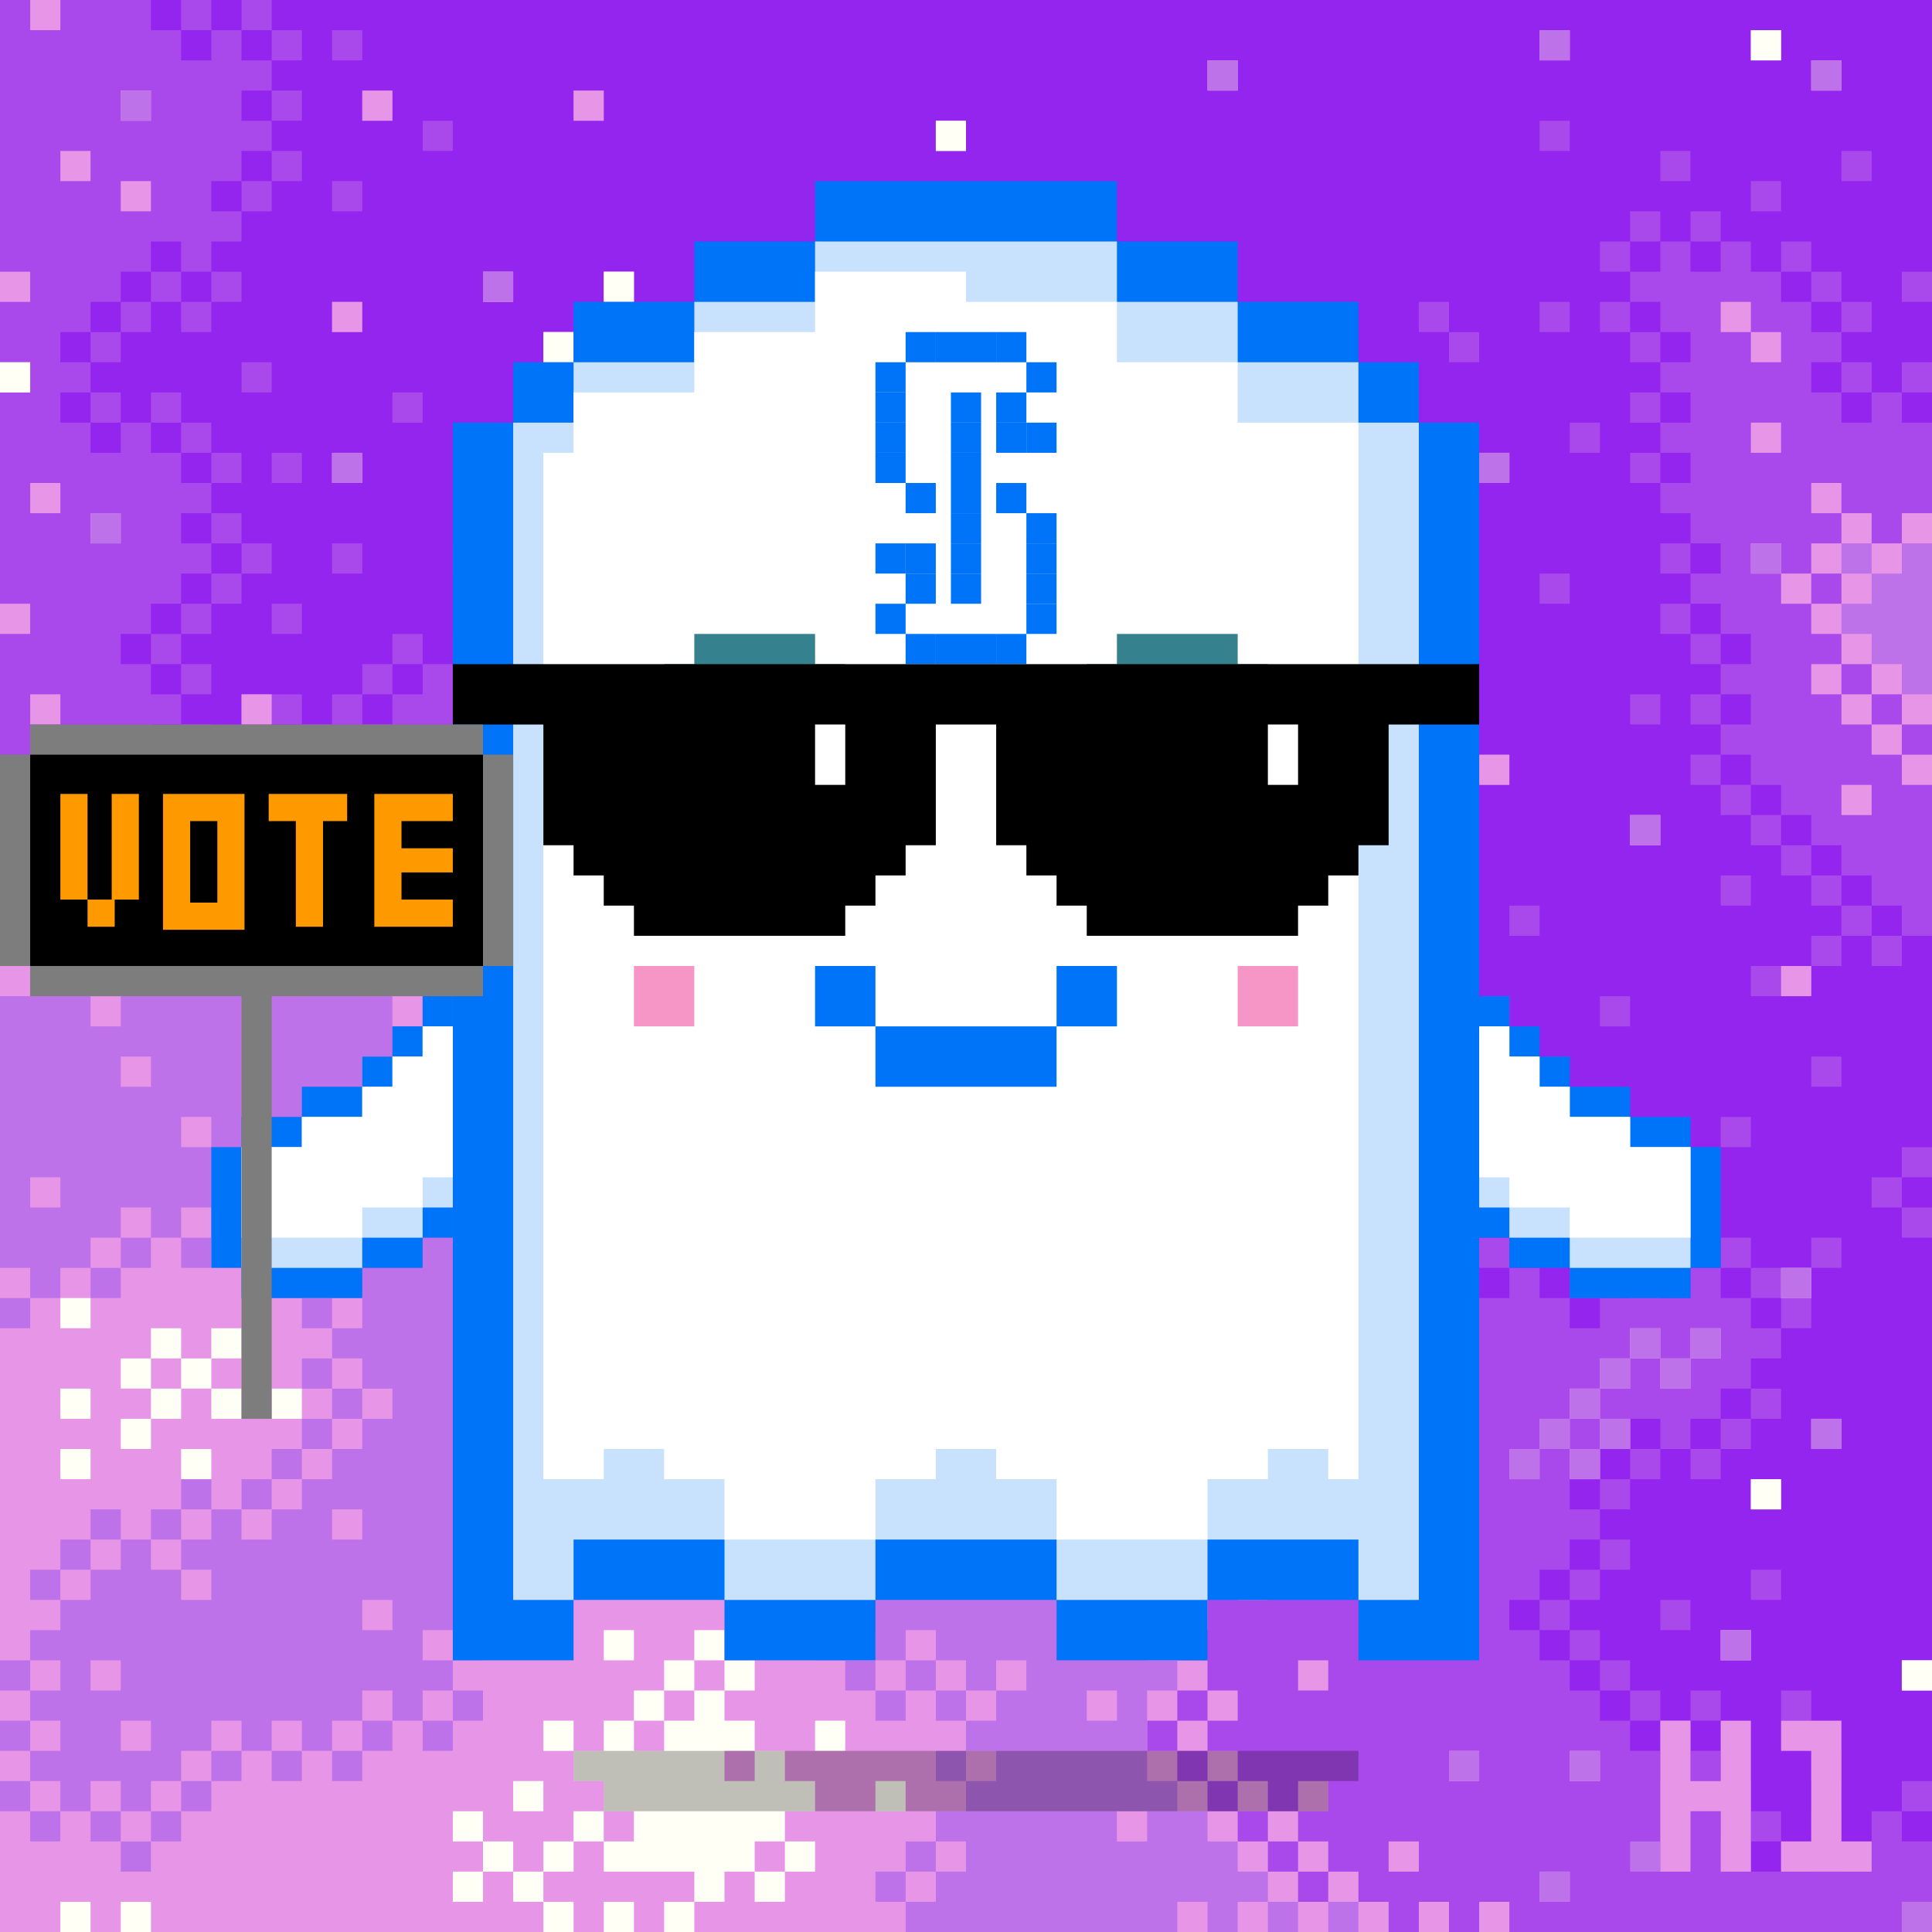<svg xmlns="http://www.w3.org/2000/svg" viewBox="0 0 64 64"><rect x="0" y="0" width="64" height="64" fill="#333333" stroke="none"/><g class="gotchi-wearable wearable-bg"><svg x="0" y="0"><path d="M0 0v64h64V0H0z" fill="#9325ee"/><g fill="#a948eb"><path d="M31 21h1v1h-1zm0-7h1v1h-1zm1 4h1v1h-1zM9 20h1v1H9zm2-2h1v1h-1zm3-14h1v1h-1zm-1 9h1v1h-1zm-2-3h1v1h-1zm7 1h1v1h-1zm-7-5h1v1h-1zm5 3h1v1h-1zm4 0h1v1h-1zM9 3h1v1H9zm0-2h1v1H9zm3 21h1v1h-1z"/><path d="M13 21h1v1h-1zM9 5h1v1H9zm10-2h1v1h-1zm-7 0h1v1h-1zm-1-2h1v1h-1zM8 0h1v1H8zM6 10h1v1H6zm-2 0h1v1H4z"/><path d="M8 6h1v1H8zM6 20h1v1H6zm1-5h1v1H7zm-1 7h1v1H6zm2-4h1v1H8zm-2 6h1v1H6zM6 0h1v1H6zm2 12h1v1H8z"/><path d="M3 11h1v1H3zm4 8h1v1H7zm2 5h1v-1H8v2h1v-1zm0-9h1v1H9zm2 0h1v1h-1zm-6 6h1v1H5zm1-7h1v1H6z"/><path d="M5 13h1v1H5zm-2 0h1v1H3zm2-4h1v1H5zm2 0h1v1H7zm0 8h1v1H7zM31 4h1v1h-1zm23 19h1v1h-1zm0 4h1v1h-1zM51 4h1v1h-1zm0 6h1v1h-1zm-4 0h1v1h-1zm2 5h1v1h-1zm5-8h1v1h-1z"/><path d="M53 8h1v1h-1zm-4 17h1v1h-1zm1 5h1v1h-1zm1-11h1v1h-1zm2-9h1v1h-1z"/><path d="M54 11h1v1h-1zm-6 0h1v1h-1zm3-10h1v1h-1zm5 6h1v1h-1zm2-1h1v1h-1zm0-5h1v1h-1zM40 2h1v1h-1zm16 19h1v1h-1z"/><path d="M62 14h-1v-1h-1v-1h1v-1h-1v-1h-1V9h-1V8h-1v1h-1V8h-1v1h-1v1h1v1h1v1h-1v1h1v1h-1v1h1v1h-1v1h1v1h1v1h-1v1h1v1h1v1h-1v1h1v1h-1v1h1v1h1v1h1v1h1v1h1v1h1v1h1V14h-1v-1h-1v1zm-10 0h1v1h-1z"/><path d="M54 13h1v1h-1zm1 5h1v1h-1zm7 13h1v1h-1zm-2 0h1v1h-1zm-1-3h1v1h-1z"/><path d="M58 27h1v1h-1zm-2-2h1v1h-1zm7-13h1v1h-1zm-2 0h1v1h-1zm-6 8h1v1h-1zm1 3h1v1h-1zm-2-8h1v1h-1zm5-7h1v1h-1zm4 1h1v1h-1zm-2 1h1v1h-1z"/><path d="M60 9h1v1h-1zm1-4h1v1h-1zm-6 0h1v1h-1zm5-3h1v1h-1zm-3 24h1v1h-1zm0 3h1v1h-1zm3 0h1v1h-1z"/><path d="M61 30h1v1h-1zm-8 21h1v1h-1zm1 5h1v1h-1z"/><path d="M53 55h1v1h-1zm-4-18h1v1h-1zm3 5h1v1h-1zm0-5h1v1h-1zm-2 3h1v1h-1zm2-1h1v1h-1z"/><path d="M49 41h1v1h-1zm4-8h1v1h-1zm-4 0h1v1h-1zm2 20h1v1h-1z"/><path d="M52 54h1v1h-1zm0-2h1v1h-1zm11-12h1v1h-1zm-3-5h1v1h-1zm-1 8v1h1v-2h-2v1h1zm4-5h1v1h-1zm-5 14h1v1h-1zm-2-4h1v1h-1zm-2 0h1v1h-1zm6-1h1v1h-1zm-2-1h1v1h-1zm1 10h1v1h-1zm-3 0h1v1h-1zm2 4h1v1h-1zm5-1h1v1h-1zm-3 1h1v1h-1z"/><path d="M60 58h1v1h-1zm-4 0h1v1h-1zm2-26v1h2v-1h-2zm5 23h1v1h-1zm-6-8h1v1h-1zm5-8h1v1h-1z"/><path d="M55 39h1v1h-1zm7 22h-1v1h-1v-1h-1v1h-1v-1h-1v-1h-1v-1h-1v-1h-1v-1h-1v-1h-1v-1h-1v-1h-1v-1h1v-1h1v-1h1v-1h-1v-1h1v-1h1v-1h1v1h1v-1h1v-1h1v-1h1v-1h-1v-1h-1v-1h-1v1h-1v-1h-1v1h-1v1h-1v-1h-1v-1h-1v1h-1v-1h-1v1h-2v1h-1v-1h1v-1h2v-1h-1v-1h1v-1h-1v-1h1v-1h-1v-1h-1v-1h-1v-1h-1v-1h-1v1h-1v-1h-1v1h-1v-1h-1v-1h-1v-1h1v-1h-1v-1h-1v-1h-1v1h-1v-1h1v-1h1v-1h-1v-1h-1v-1h-1v-1h-1v1h-1v1h-1v1h-1v1h1v1h1v1h-1v1h-1v-1h-1v-1h-1v1h-1v-1h-1v1h-1v-1h-1v1h-1v-1h-1v-1h1v-1h1v-1h1v1h1v-1h1v-1h-1v-1h1v-1h-1v-1h-1v-1h-1v1h-1v-1h-1v1h-1v-1h-1v1h-1v1h-1v-1h-1v1h-1v1h-1v-1h-1v1h-1v1h-1v-1h-1v1h-1v1H9v1H8v-1H7v1H6v-1H5v-1h1v-1H5v-1H4v-1h1v-1h1v-1h1v-1H6v-1h1v-1H6v-1H5v-1H4v1H3v-1H2v-1h1v-1H2v-1h1v-1h1V9h1V8h1v1h1V8h1V7H7V6h1V5h1V4H8V3h1V2H8V1H7v1H6V1H5V0H0v64h64v-3h-1v-1h-1v1z"/><path d="M57 59h1v1h-1zm0-5h1v1h-1zm-2-1h1v1h-1zm2-12h1v1h-1zm3 0h1v1h-1zm-5 0h1v1h-1zm2-4h1v1h-1zm-2 20h1v1h-1zm3-8h1v1h-1zm-5 0h1v1h-1zM21 19h1v1h-1zm-2-2h1v1h-1zm-1 3h1v1h-1zm8 0h1v1h-1zm-6-5h1v1h-1zm4 1h1v1h-1z"/><path d="M30 22h1v1h-1zm-5-3h1v1h-1z"/><path d="M23 19h1v1h-1zm8 4h1v1h-1z"/><path d="M30 24h1v1h-1z"/><path d="M29 23h1v1h-1zm-2 0h1v1h-1zm2 4h1v1h-1z"/><path d="M30 28h1v1h-1zm-3-7h1v1h-1zm-4-8h1v1h-1zm6 12h1v1h-1zm15-8h1v1h-1zm-8 3h1v1h-1zm-2 2h1v1h-1zm2 2h1v1h-1z"/><path d="M35 23h1v1h-1zm4 8h1v1h-1zm-2-17h1v1h-1zm-1 3h1v1h-1z"/><path d="M42 32h1v1h-1zm2 0h1v1h-1zm-4 0h1v1h-1zm6-10h1v1h-1zm-1 8h1v1h-1zm1-2h1v1h-1zm0 4h1v1h-1zm0 2h1v1h-1z"/><path d="M45 33h1v1h-1zM16 20h1v1h-1zm-1-2h1v1h-1zm1-3h1v1h-1z"/><path d="M15 21h1v1h-1zM26 9h1v1h-1zm2 9h1v1h-1zm0 8h1v1h-1z"/><path d="M24 26h1v1h-1zm3 1h1v1h-1z"/><path d="M25 27h1v1h-1zm-2 0h1v1h-1zm2-17h1v1h-1zm17 16h1v1h-1zm-10-4h1v1h-1zm6 6h1v1h-1zm2-1h1v1h-1zm0 3h1v1h-1z"/><path d="M38 24h2v-1h-2v1zm-1 3h1v1h-1zm-4-6h1v1h-1zm4 4h1v1h-1zm2 4h1v1h-1zm9 7h1v1h-1zm0 4h1v1h-1zm0-2h1v1h-1z"/><path d="M47 35h1v1h-1z"/><path d="M48 34h1v1h-1z"/><path d="M47 33h1v1h-1z"/></g><g fill="#e796e7"><path d="M11 10h1v1h-1zm7 1h1v1h-1zm-2-2h1v1h-1zm4 0h1v1h-1zm-7 20h1v1h-1zm-2-2h1v1h-1z"/><path d="M12 28h1v1h-1zm7-25h1v1h-1zm-7 0h1v1h-1zM1 0h1v1H1zm3 3h1v1H4zM0 9h1v1H0zm4-3h1v1H4zm-4 6h1v1H0zm0 8h1v1H0zm4 5h1v1H4zm-3-2h1v1H1zm7 0h1v1H8zm-7-7h1v1H1zm10-1h1v1h-1zM3 27h1v1H3zM2 5h1v1H2zm1 12h1v1H3zM31 4h1v1h-1zm23 23h1v1h-1zm-5-12h1v1h-1zm0 10h1v1h-1zm2-24h1v1h-1zm7 0h1v1h-1zM40 2h1v1h-1zm20 20h1v1h-1zm-2-8h1v1h-1zm0 4h1v1h-1zm5 7h1v1h-1z"/><path d="M58 11h1v1h-1zm1 8h1v1h-1zm3 5h1v1h-1z"/><path d="M61 23h1v1h-1zm-1-7h1v1h-1zm-3-6h1v1h-1zm3-8h1v1h-1z"/><path d="M61 26h1v1h-1zm2-9v1h-1v-1h-1v1h-1v1h1v1h-1v1h1v1h1v1h1v1h1v-7h-1z"/></g><path d="M54 61h1v1h-1z" fill="#be72e9"/><g fill="#e796e7"><path d="M50 48h1v1h-1zm-2 10h1v1h-1zm-2 3h1v1h-1zm-1 1h-1v1h-1v-1h-1v-1h-1v-1h-1v-1h-1v-1h-1v-1h1v-1h1v-1h-1v-1h1v-1h-1v-1h1v-1h-1v-1h1v-1h-1v-1h-1v-1h1v-1h-1v-1h-1v-1h1v-1h-1v-1h-1v-1h-1v-1h-1v-1h-1v-1h-1v-1h-1v1h-1v-1h-1v1h-1v-1h-1v1h-1v1h-1v-1h-1v1h-1v-1h-1v1h-1v-1h-1v-1h-1v-1h-1v-1h-1v-1h-1v-1h-1v-1h-1v-1h-1v-1h-1v-1h-1v-1h-1v1H9v-1H8v1H7v-1H6v1H5v-1H4v1H3v-1H0v36h46v-1h-1v-1zm6 0h1v1h-1zm1-4h1v1h-1zm-3 5h1v1h-1zm-2 0h1v1h-1z"/><path d="M43 55h1v1h-1zm16-13h1v1h-1zm-3 2h1v1h-1zm-2 0h1v1h-1zm-2 4h1v1h-1zm8-1h1v1h-1zm-8-1h1v1h-1zM40 56h1v1h-1z"/><path d="M40 58h1v1h-1zm19-26h1v1h-1zm4 23h1v1h-1zm-10-8h1v1h-1zm-2 0h1v1h-1zm12 16h1v1h-1zm-6-9h1v1h-1zm-4-9h1v1h-1z"/><path d="M55 45h1v1h-1zm3 4h1v1h-1zM41 59h1v1h-1zm2 0h1v1h-1zm0 2h1v1h-1z"/><path d="M42 60h1v1h-1zM22 31h1v1h-1zm-2-9h1v1h-1zm-1 5h1v1h-1zm1 4h1v1h-1zm0-7h1v1h-1zm0-9h1v1h-1zm3 7h1v1h-1zm4 7h1v1h-1zm17-12h1v1h-1zM32 27h1v1h-1zm2 3h1v1h-1zm3-16h1v1h-1zm-4 11h1v1h-1zm-15 7h1v1h-1zm3 3h1v1h-1zm-2 0h1v1h-1zm11-3h1v1h-1zm-2 3h1v1h-1zm-4 0h1v1h-1zm1-2h1v1h-1zm19 5h1v1h-1z"/><path d="M43 39h1v1h-1zm0 2h1v1h-1zm-2-5h1v1h-1z"/><path d="M42 35h1v1h-1zm2-1h1v1h-1zm-8 6h1v1h-1zm-2-2h1v1h-1z"/><path d="M40 38h1v1h-1zm-2 6h1v1h-1zm-3-5h1v1h-1zm3 2h1v1h-1zm-1-4h1v1h-1zm-4 0h1v1h-1zm6-3h1v1h-1zm7 14h1v1h-1zm0 4h1v1h-1zm-3-3h1v1h-1zm3-21h1v1h-1zm-1 9h1v1h-1zm0 3h1v1h-1zm-4 6h1v1h-1zM16 15h1v1h-1zm0 8h1v1h-1zm-1 2h1v1h-1z"/><path d="M16 26h1v1h-1zm0 4h1v1h-1zM26 9h1v1h-1z"/><path d="M25 10h1v1h-1zm15 17h1v1h-1zm-1-4h1v1h-1zm-23 9h1v1h-1zm31 14h1v1h-1zm-6 6h1v1h-1zm-8-17h1v1h-1zm2-1h1v1h-1zm8 3h1v1h-1z"/><path d="M42 38h1v1h-1z"/><path d="M41 39h1v1h-1zm-2 18h1v1h-1zM9 27h1v1H9z"/></g><g fill="#be72e9"><path d="M16 9h1v1h-1zM4 3h1v1H4zM1 28h1v1H1zm10-13h1v1h-1zM6 29h1v1H6zM3 17h1v1H3zm51 10h1v1h-1zm-5-12h1v1h-1zm2-14h1v1h-1zM40 2h1v1h-1zm21 16h1v1h-1zm-3 0h1v1h-1z"/><path d="M60 2h1v1h-1zm3 16v1h-1v1h-1v1h1v1h1v1h1v-5h-1zM9 58h1v1H9zm4-26h1v1h-1z"/><path d="M14 33h1v1h-1zm1 23h1v1h-1z"/><path d="M14 57h1v1h-1zm-2 0h1v1h-1z"/><path d="M11 58h1v1h-1zM9 42h1v1H9z"/><path d="M10 43h1v1h-1zm-6-2h1v1H4zm4 0h1v1H8zM2 51h1v1H2z"/><path d="M10 47h1v1h-1zm0-2h1v1h-1zm-7 5h1v1H3zM1 60h1v1H1z"/><path d="M0 59h1v1H0zm5 1h1v1H5zM0 43h1v1H0zm1 9h1v1H1z"/><path d="M0 55h1v1H0zm9-7h1v1H9zM6 59h1v1H6zm-3 1h1v1H3zm8-14h1v1h-1zm-5-5h1v1H6zm-3 1h1v1H3zM0 57h1v1H0z"/><path d="M7 58h1v1H7zm-3 3h1v1H4zm4-12h1v1H8zm-2 0h1v1H6zm24 6h1v1h-1z"/><path d="M31 56h1v1h-1zm-2 0h1v1h-1zm2 2h1v1h-1zm-2 4h1v1h-1z"/><path d="M41 62v-1h-1v-1h-1v-1h-1v-3h1v-1h-1v-1h1v-1h-1v-1h1v-1h-1v-1h1v-1h-1v-1h-1v-1h1v-1h-1v-1h-1v-1h-1v-1h1v-1h-1v-1h-1v-1h-1v-1h-1v1h-1v-1h-1v-1h-1v1h-1v1h-1v-1h-1v1h-1v-1h-1v1h-1v-1h-1v1h-1v-1h-1v1h-1v-1h-1v-1h-1v-1h-1v1h-1v-1h1v-1h-1v-1h-1v-1h-1v-1h-1v-1h1v-1h-1v-1h-1v-1h-1v1H9v-1H8v1H7v1H6v-1H5v-1H4v1H3v-1H2v1H1v-1H0v3h1v1H0v9h1v1h1v-1h1v-1h1v-1h1v1h1v-1h1v1h1v-1h1v1h1v1h1v1h1v1h-1v1h1v1h1v1h-1v1h-1v1h-1v1H9v1H8v-1H7v1H6v1h1v1H6v-1H5v-1H4v1H3v1H2v1H1v1h1v1H1v1h1v1H1v1h1v1h1v-1h1v1h1v-1h1v-1h1v-1h1v1h1v-1h1v1h1v-1h1v-1h1v1h1v-1h1v-1h-1v-1h1v-1h1v-1h1v-1h-1v-1h1v-1h1v1h1v-1h1v-1h1v1h1v-1h1v1h1v-1h1v1h1v-1h1v1h1v1h1v1h-1v1h1v1h-1v1h1v1h1v-1h1v1h1v1h1v-1h1v1h-1v1h-1v1h1v1h-1v1h-1v1h1v1h-1v1h-1v1h9v-1h1v1h1v-1h1v-1h-1zm-3-1h-1v-1h1v1zm-1-4h-1v-1h1v1zM19 47h-1v-1h1v1zM3 33h1v1H3v-1zm32 16h-1v-1h1v1zm-19-7h-1v-1h1v1zm13 2h-1v-1h1v1zm-16-6h-1v-1h1v1zm-9-2v-1h1v1H4zm2 1h1v1H6v-1zm26 13h1v1h-1v-1zm5 4h-1v-1h1v1zm0-4h-1v-1h1v1zm-3-5h-1v-1h1v1zm-3-3h-1v-1h1v1zm-7-1v1h-1v-1h1zm-11-5h-1v-1h1v1zm-2-5v1h-1v1H9v-1h1v-1h1zM1 39h1v1H1v-1zm10 1h1v1h-1v-1zm1 10v1h-1v-1h1zm-9 5h1v1H3v-1zm1 3v-1h1v1H4zm8-4v-1h1v1h-1zm13-7v-1h1v1h-1zm5 4h1v1h-1v-1z"/><path d="M42 63h1v1h-1zm8-15h1v1h-1zm-2 10h1v1h-1zm3 4h1v1h-1zm1-4h1v1h-1zm-8 5h1v1h-1zm15-21h1v1h-1zm-3 2h1v1h-1zm-2 0h1v1h-1zm-2 4h1v1h-1zm8-1h1v1h-1zm-8-1h1v1h-1z"/><path d="M53 47h1v1h-1zm-2 0h1v1h-1zm12 16h1v1h-1zm-6-9h1v1h-1zm-4-9h1v1h-1zm2 0h1v1h-1zM30 61h1v1h-1zm-8-30h1v1h-1zm-3-4h1v1h-1zm1-12h1v1h-1zm3 7h1v1h-1zm4 7h1v1h-1zm17-12h1v1h-1zM34 30h1v1h-1zm3-16h1v1h-1zm-4 11h1v1h-1zM18 37h1v1h-1z"/><path d="M19 38h1v1h-1zm12 0h1v1h-1zm-4 0h1v1h-1zm-2 12h1v1h-1z"/><path d="M26 49h1v1h-1z"/><path d="M27 50h1v1h-1zm-3-1h1v1h-1zm-2 0h1v1h-1zm22-11h1v1h-1z"/><path d="M43 39h1v1h-1zm0 2h1v1h-1zm-2-5h1v1h-1z"/><path d="M42 35h1v1h-1zm2-1h1v1h-1zm-4 4h1v1h-1zM27 54h1v1h-1zm0-2h1v1h-1zm-9-1h1v1h-1z"/><path d="M17 50h1v1h-1zm2 0h1v1h-1z"/><path d="M17 52h1v1h-1zm3-1h1v1h-1z"/><path d="M23 50h1v1h-1zm-2 0h1v1h-1z"/><path d="M20 49h1v1h-1zm26 3h1v1h-1zm0-24h1v1h-1zm-29 8h1v1h-1zm28 1h1v1h-1zm0 3h1v1h-1zm-9 3h1v1h-1zm-8 12h1v1h-1zm-13-1h1v1h-1z"/><path d="M16 53h1v1h-1zm0-18h1v1h-1z"/><path d="M15 34h1v1h-1zm28 3h1v1h-1z"/><path d="M42 38h1v1h-1z"/><path d="M41 39h1v1h-1zM5 50h1v1H5z"/></g><g fill="#fffff5"><path d="M18 11h1v1h-1zm2-2h1v1h-1zM0 12h1v1H0zm31-8h1v1h-1zm27-3h1v1h-1zM22 63h1v1h-1zm-1-7h1v1h-1z"/><path d="M22 55h1v1h-1zm-7 7h1v1h-1zm0-2h1v1h-1zm3-3h1v1h-1zm-1 5h1v1h-1z"/><path d="M18 61h1v1h-1zm-2 0h1v1h-1zm4-7h1v1h-1zm-3 5h1v1h-1zm3 4h1v1h-1zm-2 0h1v1h-1zM2 48h1v1H2zm4-3h1v1H6z"/><path d="M2 46h1v1H2zm0 17h1v1H2zm2 0h1v1H4zm21-1h1v1h-1zM7 44h1v1H7zm-5-1h1v1H2zm4 5h1v1H6zm-2-1h1v1H4zm5-1h1v1H9zm-2 0h1v1H7zm-3-1h1v1H4zm19 9h1v1h-1zm40 1h1v1h-1zm-5-6h1v1h-1zM29 59h1v1h-1zm-10 1h1v1h-1z"/><path d="M26 61h1v1h-1zm4-29h1v1h-1zm-5 20h1v1h-1zm21-4h1v1h-1zm-22 7h1v1h-1zm16-28h1v1h-1z"/><path d="M27 57h1v1h-1zm-1 1h-1v1h-1v-1h1v-1h-1v-1h-1v1h-1v1h-1v-1h-1v1h-1v1h1v1h1v1h-1v1h3v1h1v-1h1v-1h1v-1h1v-1h-1v-1zM5 44h1v1H5zm0 2h1v1H5z"/></g><path d="M61 61v-4h-2v1h1v3h-1v1h3v-1h-1zm-4-2h-1v-2h-1v5h1v-2h1v2h1v-5h-1v2z" fill="#e796e7"/></svg></g><style>.gotchi-primary{fill:#0074F9;}.gotchi-secondary{fill:#C8E1FD;}.gotchi-cheek{fill:#F696C6;}.gotchi-eyeColor{fill:#36818E;}.gotchi-primary-mouth{fill:#0074F9;}.gotchi-sleeves-up{display:none;}.gotchi-handsUp{display:none;}.gotchi-handsDownOpen{display:block;}.gotchi-handsDownClosed{display:none;}</style><g class="gotchi-bg"><defs fill="#fff"><pattern id="a" patternUnits="userSpaceOnUse" width="4" height="4"><path d="M0 0h1v1H0zm2 2h1v1H2z"/></pattern><pattern id="b" patternUnits="userSpaceOnUse" x="0" y="0" width="2" height="2"><path d="M0 0h1v1H0z"/></pattern><pattern id="c" patternUnits="userSpaceOnUse" x="-2" y="0" width="8" height="1"><path d="M0 0h1v1H0zm2 0h1v1H2zm2 0h1v1H4z"/></pattern><pattern id="d" patternUnits="userSpaceOnUse" x="0" y="0" width="4" height="4"><path d="M0 0h1v1H0zm0 2h1v1H0zm1 0V1h1v1zm1 0h1v1H2zm0-1h1V0H2zm1 2h1v1H3z"/></pattern><pattern id="e" patternUnits="userSpaceOnUse" width="64" height="32"><path d="M4 4h1v1H4zm7 0h1v1h-1zm7 0h1v1h-1zm7 0h1v1h-1zm7 0h1v1h-1zm7 0h1v1h-1zm7 0h1v1h-1zm7 0h1v1h-1zm7 0h1v1h-1z"/><path fill="url(#a)" d="M0 8h64v7H0z"/><path fill="url(#b)" d="M0 16h64v1H0z"/><path fill="url(#c)" d="M0 18h64v1H0z"/><path fill="url(#b)" d="M22 18h15v1H22zM0 20h64v3H0z"/><path fill="url(#d)" d="M0 24h64v8H0z"/></pattern><mask id="f"><path fill="url(#e)" d="M0 0h64v32H0z"/></mask></defs><path fill="#fff" d="M0 0h64v32H0z"/><path fill="#dea8ff" class="gotchi-secondary" mask="url(#f)" d="M0 0h64v32H0z"/><path fill="#dea8ff" class="gotchi-secondary" d="M0 32h64v32H0z"/><path mask="url(#f)" fill="#fff" transform="matrix(1 0 0 -1 0 64)" d="M0 0h64v32H0z"/></g><g class="gotchi-body"><path d="M47 14v-2h-2v-2h-4V8h-4V6H27v2h-4v2h-4v2h-2v2h-2v41h4v-2h5v2h5v-2h6v2h5v-2h5v2h4V14z" class="gotchi-primary"/><path d="M45 14v-2h-4v-2h-4V8H27v2h-4v2h-4v2h-2v39h2v-2h5v2h5v-2h6v2h5v-2h5v2h2V14z" class="gotchi-secondary"/><path d="M18,49h2v-1h2v1h2v2h5v-2h2v-1h2v1h2v2h5v-2h2v-1h2v1h1V14h-4v-2h-4v-2h-5V9h-5v2h-4v2h-4v2h-1V49z" fill="#fff"/></g><path class="gotchi-cheek" d="M21 32v2h2v-2h-1zm21 0h-1v2h2v-2z"/><g class="gotchi-primary-mouth"><path d="M29 32h-2v2h2v-1z"/><path d="M33 34h-4v2h6v-2h-1z"/><path d="M36 32h-1v2h2v-2z"/></g><g class="gotchi-shadow"><path opacity=".25" d="M25 58H19v1h1v1h24V59h1V58h-1z" fill="#000"/></g>,<g class="gotchi-collateral" fill="#0074f9"><path d="M30 16h1v1h-1zm4 1h1v1h-1z"/><path d="M33 16h1v1h-1zm1 2h1v1h-1z"/><path d="M34 19h1v1h-1z"/><path d="M34 20h1v1h-1zm-2 1h1v1h-1z"/><path d="M33 21h1v1h-1zm-2 0h1v1h-1z"/><path d="M30 21h1v1h-1z"/><path d="M29 20h1v1h-1z"/><path d="M30 19h1v1h-1z"/><path d="M30 18h1v1h-1z"/><path d="M29 18h1v1h-1zm4-7h1v1h-1zm-2 0h1v1h-1z"/><path d="M30 11h1v1h-1zm2 0h1v1h-1zm-3 4h1v1h-1zm0-2h1v1h-1z"/><path d="M29 12h1v1h-1zm0 2h1v1h-1zm5-2h1v1h-1zm-1 2h1v1h-1z"/><path d="M34 14h1v1h-1z"/><path d="M33 13h1v1h-1zm-1.5 2h1v1h-1z"/><path d="M31.5 14h1v1h-1z"/><path d="M31.5 13h1v1h-1zm0 3h1v1h-1zm0 2h1v1h-1z"/><path d="M31.5 19h1v1h-1zm0-2h1v1h-1z"/></g>
    <style>
        .gotchi-bg { display: none }
    </style>
<g class="gotchi-eyeColor"><path d="M28 22H27V21H26H25H24H23V22H22V23H21V24V25V26V27H22V28H23V29H24H25H26H27V28H28V27H29V26V25V24V23H28V22Z" /><path d="M42 23V22H41V21H40H39H38H37V22H36V23H35V24V25V26V27H36V28H37V29H38H39H40H41V28H42V27H43V26V25V24V23H42Z" /></g><g class="gotchi-handsDownClosed"><g class="gotchi-primary"><path d="M19 42h1v1h-1zm1-6h1v1h-1z"/><path d="M21 37h1v1h-1zm5 3v4h1v-4zm-5 3h-1v1h2v-1z"/><path d="M24 44h-2v1h4v-1h-1zm1-5h-1v1h2v-1z"/><path d="M23 38h-1v1h2v-1z"/></g><g class="gotchi-secondary"><path d="M19 43h1v1h-1zm5 2h-2v1h4v-1h-1z"/><path d="M27 41v3h1v-3zm-6 3h-1v1h2v-1z"/><path d="M26 44h1v1h-1zm-7-3h-1v2h1v-1z"/></g><g class="gotchi-primary"><path d="M44 42h1v1h-1zm-1-6h1v1h-1z"/><path d="M42 37h1v1h-1z"/><path d="M42 39v-1h-2v1h1zm0 4v1h2v-1h-1z"/><path d="M40 44h-2v1h4v-1h-1z"/><path d="M38 42v-2h-1v4h1v-1z"/><path d="M40 40v-1h-2v1h1z"/></g><g class="gotchi-secondary"><path d="M42 44v1h2v-1h-1zm-5-2v-1h-1v3h1v-1z"/><path d="M40 45h-2v1h4v-1h-1z"/><path d="M37 44h1v1h-1zm7-1h1v1h-1z"/></g></g><g class="gotchi-handsDownOpen"><g class="gotchi-primary"><path d="M56 38v-1h-2v-1h-2v-1h-1v-1h-1v-1h-1v8h1v1h2v1h4v-1h1v-4z"/></g><g class="gotchi-secondary"><path d="M54 38v-1h-2v-1h-1v-1h-1v-1h-1v6h1v1h2v1h4v-4z" /></g><path d="M54,38v-1h-2v-1h-1v-1h-1v-1h-1v5h1v1h2v1h4v-3H54z" fill="#fff"/><g class="gotchi-primary"><path d="M8 38v-1h2v-1h2v-1h1v-1h1v-1h1v8h-1v1h-2v1H8v-1H7v-4z"/></g><g class="gotchi-secondary"><path d="M10 38v-1h2v-1h1v-1h1v-1h1v6h-1v1h-2v1H8v-4z" /></g><path d="M8,38v3h4v-1h2v-1h1v-5h-1v1h-1v1h-1v1h-2v1H8z" fill="#fff"/></g><g class="gotchi-handsUp"><g class="gotchi-secondary"><path d="M50,38h1v1h-1V38z"/><path d="M49 39h1v1h-1v-1zm2-2h1v1h-1v-1z"/><path d="M52,36h2v1h-2V36z"/><path d="M54,35h2v1h-2V35z"/></g><path d="M52,32v1h-2v1h-1v5h1v-1h1v-1h1v-1h2v-1h2v-3H52z" fill="#fff"/><g class="gotchi-primary"><path d="M49,33h1v1h-1V33z"/><path d="M50 32h2v1h-2v-1zm0 7h1v1h-1v-1z"/><path d="M49 40h1v1h-1v-1zm2-2h1v1h-1v-1z"/><path d="M52 37h2v1h-2v-1zm0-6h4v1h-4v-1z"/><path d="M56,32h1v4h-1V32z"/><path d="M54,36h2v1h-2V36z"/></g><g class="gotchi-secondary"><path d="M13,38h1v1h-1V38z"/><path d="M14 39h1v1h-1v-1zm-2-2h1v1h-1v-1z"/><path d="M10,36h2v1h-2V36z"/><path d="M8,35h2v1H8V35z"/></g><path d="M8,32v3h2v1h2v1h1v1h1v1h1v-5h-1v-1h-2v-1H8z" fill="#fff"/><g class="gotchi-primary"><path d="M14,33h1v1h-1V33z"/><path d="M12 32h2v1h-2v-1zm1 7h1v1h-1v-1z"/><path d="M14 40h1v1h-1v-1zm-2-2h1v1h-1v-1z"/><path d="M10 37h2v1h-2v-1zm-2-6h4v1H8v-1z"/><path d="M7,32h1v4H7V32z"/><path d="M8,36h2v1H8V36z"/></g></g><g class="gotchi-wearable wearable-eyes"><svg x="15" y="22"><path d="M12 2h1v2h-1V2zm15 0h1v2h-1V2z" fill="#fff"/><path d="M0,0v2h3v4h1v1h1v1h1v1h7V8h1V7h1V6h1V2h2v4h1v1h1v1h1v1h7V8h1V7h1V6h1V2h3V0H0z"/><path d="M27 2h1v2h-1zM12 2h1v2h-1z" fill="#fff"/></svg></g><g class="gotchi-wearable wearable-hand wearable-hand-left"><svg x="0" y="24"><path d="M16 1V0H1v1H0v7h1v1h7v14h1V9h7V8h1V1z" fill="#7d7d7d"/><path d="M15 1H1v7h15V1z"/><g fill="#f90"><path d="M6.3 2.3h-.9v4.5h2.7V2.3H6.3zm.9 1.8v1.8h-.9V3.2h.9v.9zm6.9-.9h.9v-.9h-2.6v4.4H15v-.9h-1.7v-.9H15v-.8h-1.7v-.9zm-4.3-.9h-.9v.9h.9v3.5h.9V3.2h.8v-.9h-.8zm-6.1.9v2.6h.9V2.3h-.9z"/><path d="M2.9 5.8h.9v.9h-.9z"/><path d="M2.9 4.1V2.3H2v3.5h.9v-.9z"/></g></svg></g></svg>